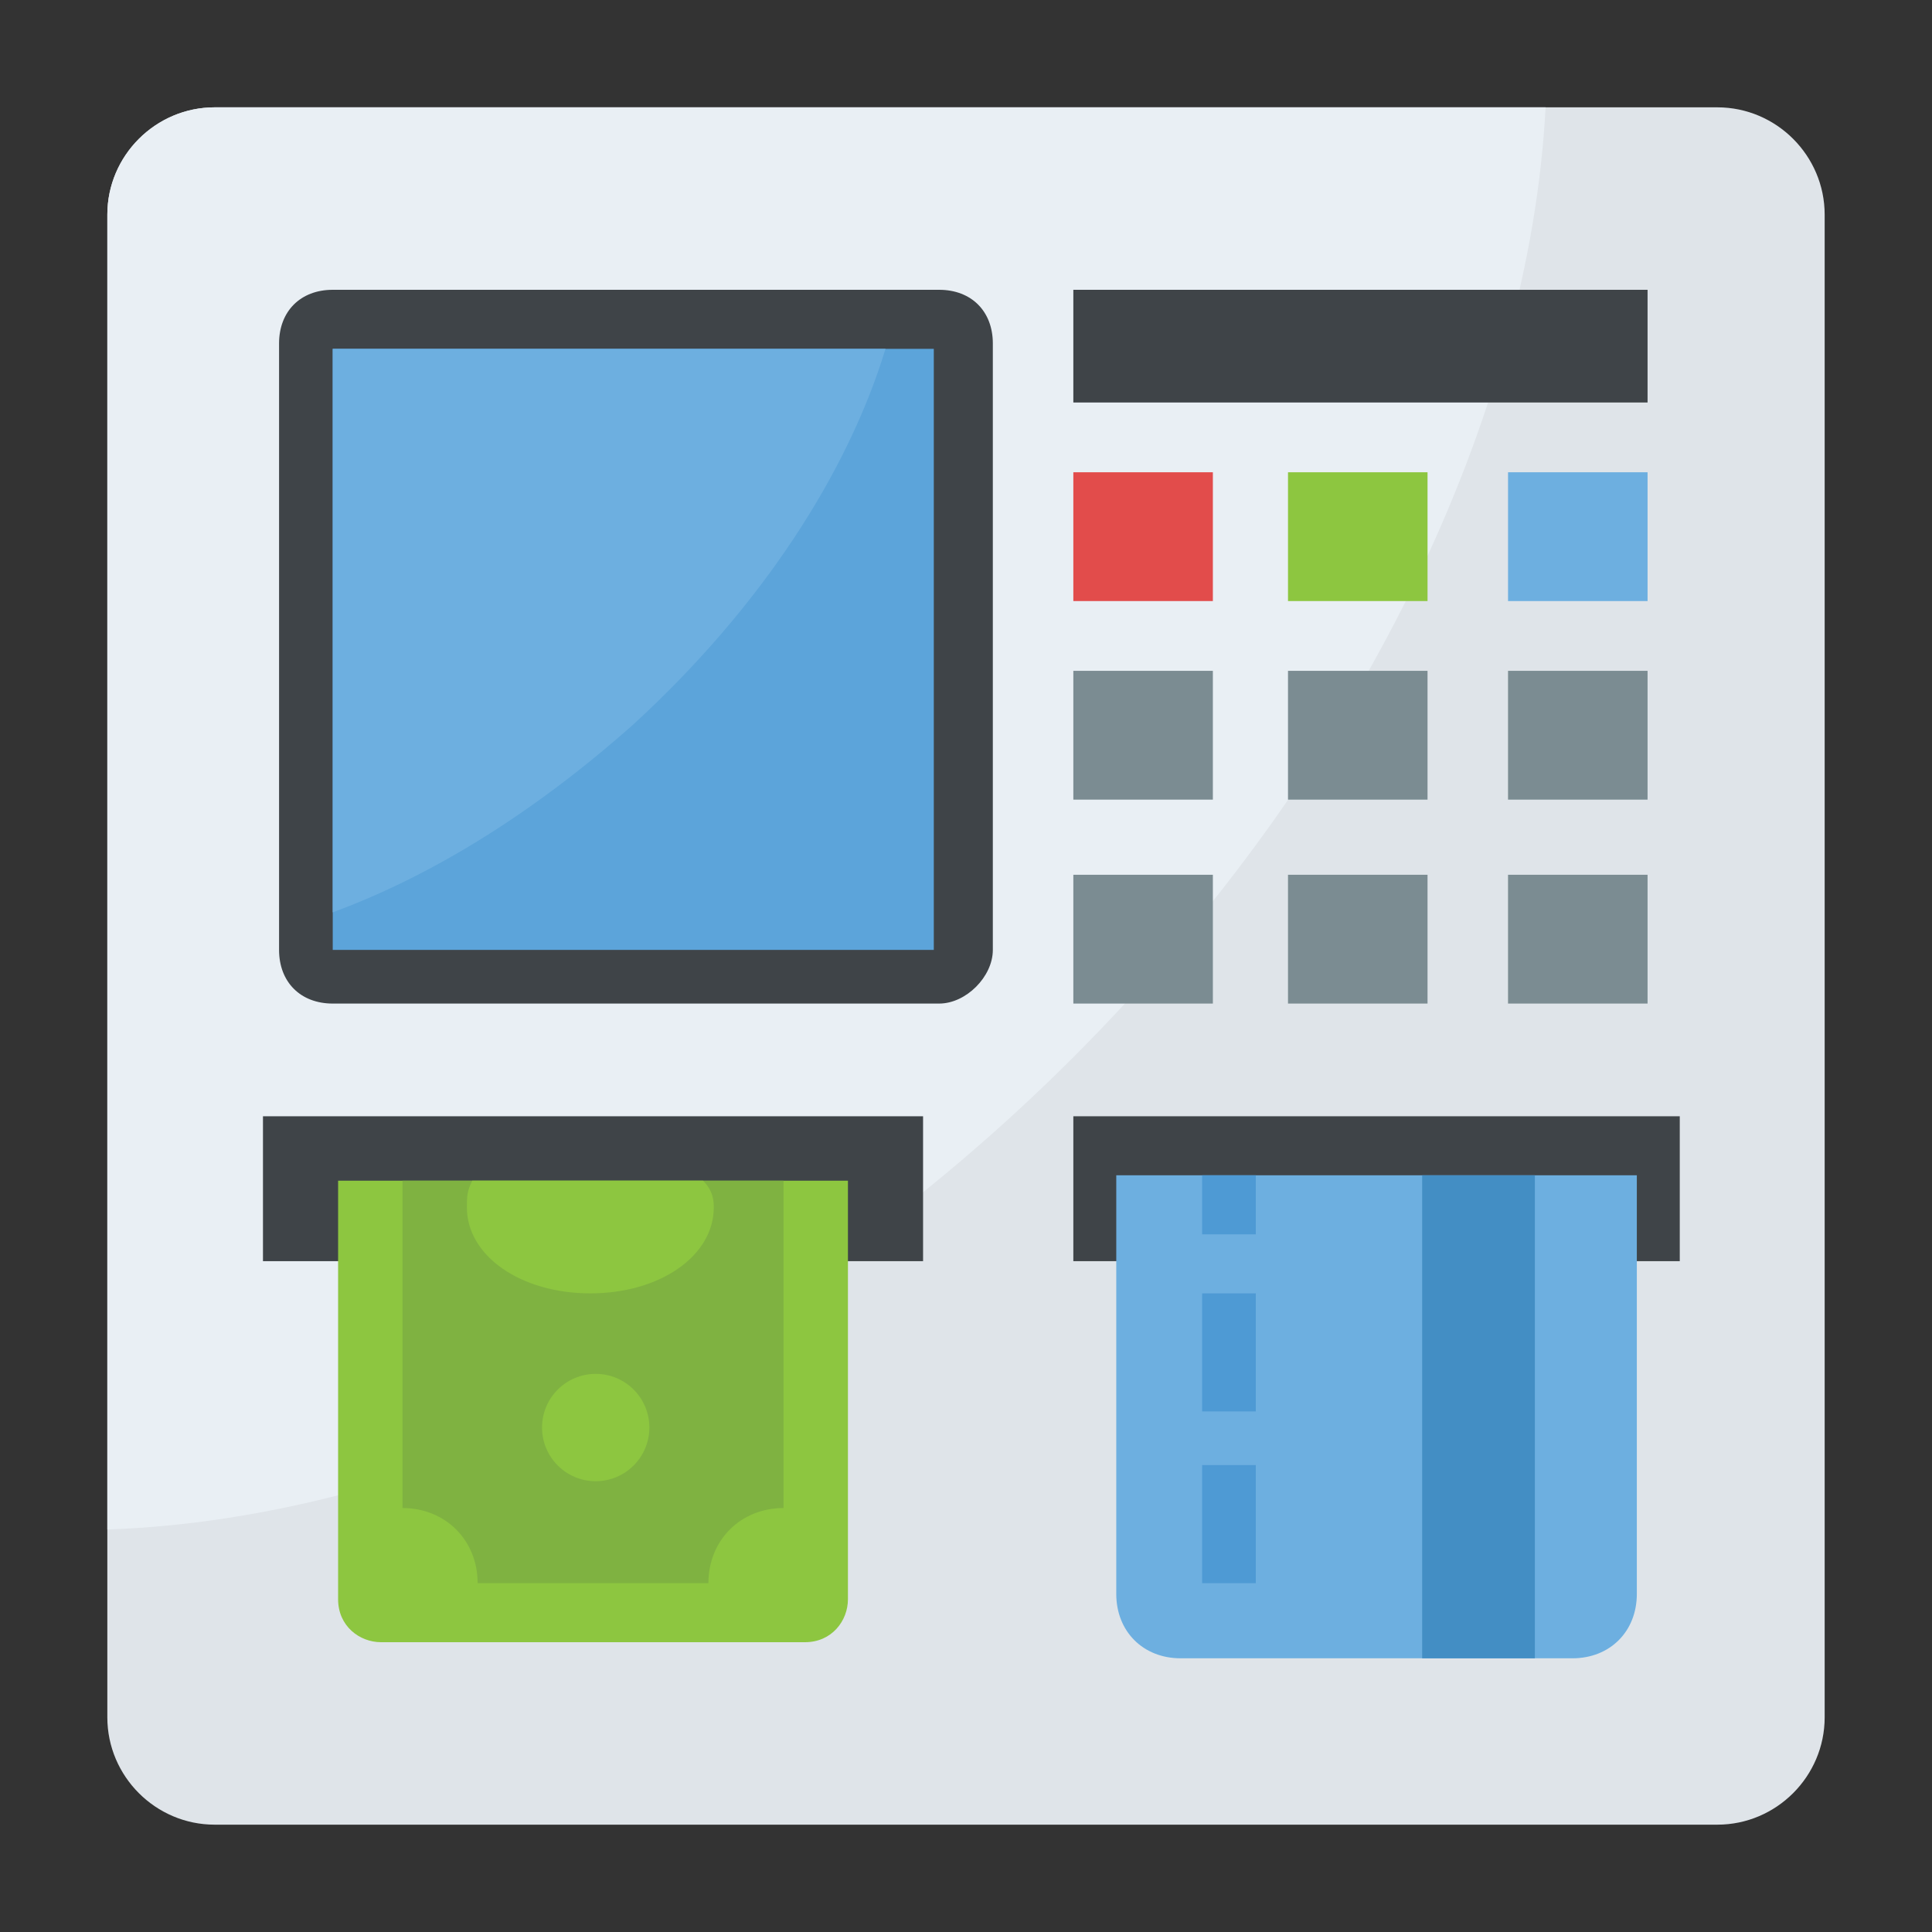 <?xml version="1.0" encoding="utf-8"?>
<!-- Generator: Adobe Illustrator 18.0.0, SVG Export Plug-In . SVG Version: 6.00 Build 0)  -->
<!DOCTYPE svg PUBLIC "-//W3C//DTD SVG 1.1//EN" "http://www.w3.org/Graphics/SVG/1.1/DTD/svg11.dtd">
<svg version="1.1" id="Layer_1" xmlns="http://www.w3.org/2000/svg" xmlns:xlink="http://www.w3.org/1999/xlink" x="0px" y="0px"
	 viewBox="0 0 36 36" enable-background="new 0 0 36 36" xml:space="preserve">
<rect x="0" y="0" width="36" height="36" fill="#333333" stroke="none"/>
<g>
	<g>
		<g>
			<g>
				<g>
					<g>
						<path fill="#DFE4E9" d="M34,4v28c0,1.1-0.9,2-2,2H4c-1.1,0-2-0.9-2-2V4c0-1.1,0.9-2,2-2h28C33.1,2,34,2.9,34,4z"/>
					</g>
				</g>
			</g>
		</g>
		<g>
			<g>
				<g>
					<g>
						<path fill="#E9EFF4" d="M28.8,2c-0.3,5.7-3.4,12.3-8.8,17.7c-5.5,5.5-12.2,8.6-18,8.8V4c0-1.1,0.9-2,2-2H28.8z"/>
					</g>
				</g>
			</g>
		</g>
		<g>
			<g>
				<g>
					<g>
						<g>
							<path fill="#3F4448" d="M17.5,18.7H6.2c-0.6,0-1-0.4-1-1V6.4c0-0.6,0.4-1,1-1h11.3c0.6,0,1,0.4,1,1v11.3
								C18.5,18.2,18,18.7,17.5,18.7z"/>
						</g>
					</g>
				</g>
			</g>
			<g>
				<g>
					<g>
						<g>
							<rect x="6.2" y="6.5" fill="#5CA4DA" width="11.2" height="11.2"/>
						</g>
					</g>
				</g>
			</g>
			<g>
				<g>
					<g>
						<g>
							<g>
								<rect x="20" y="8.8" fill="#E24C4B" width="2.6" height="2.4"/>
							</g>
						</g>
					</g>
				</g>
				<g>
					<g>
						<g>
							<g>
								<rect x="24" y="8.8" fill="#8DC640" width="2.6" height="2.4"/>
							</g>
						</g>
					</g>
				</g>
				<g>
					<g>
						<g>
							<g>
								<rect x="28.1" y="8.8" fill="#6DAFE0" width="2.6" height="2.4"/>
							</g>
						</g>
					</g>
				</g>
				<g>
					<g>
						<g>
							<g>
								<rect x="20" y="12.5" fill="#7B8C92" width="2.6" height="2.4"/>
							</g>
						</g>
					</g>
				</g>
				<g>
					<g>
						<g>
							<g>
								<rect x="20" y="16.3" fill="#7B8C92" width="2.6" height="2.4"/>
							</g>
						</g>
					</g>
				</g>
				<g>
					<g>
						<g>
							<g>
								<rect x="24" y="12.5" fill="#7B8C92" width="2.6" height="2.4"/>
							</g>
						</g>
					</g>
				</g>
				<g>
					<g>
						<g>
							<g>
								<rect x="24" y="16.3" fill="#7B8C92" width="2.6" height="2.4"/>
							</g>
						</g>
					</g>
				</g>
				<g>
					<g>
						<g>
							<g>
								<rect x="28.1" y="12.5" fill="#7B8C92" width="2.6" height="2.4"/>
							</g>
						</g>
					</g>
				</g>
				<g>
					<g>
						<g>
							<g>
								<rect x="28.1" y="16.3" fill="#7B8C92" width="2.6" height="2.4"/>
							</g>
						</g>
					</g>
				</g>
			</g>
			<g>
				<g>
					<g>
						<g>
							<rect x="20" y="20.8" fill="#3F4448" width="11.3" height="2.7"/>
						</g>
					</g>
				</g>
			</g>
			<g>
				<g>
					<g>
						<g>
							<rect x="4.9" y="20.8" fill="#3F4448" width="12.3" height="2.7"/>
						</g>
					</g>
				</g>
			</g>
			<g>
				<g>
					<g>
						<g>
							<g>
								<path fill="#6DAFE0" d="M20.8,21.9v7.8c0,0.7,0.5,1.2,1.2,1.2h7.3c0.7,0,1.2-0.5,1.2-1.2v-7.8H20.8z"/>
							</g>
						</g>
					</g>
				</g>
				<g>
					<g>
						<g>
							<g>
								<g>
									<rect x="26.5" y="21.9" fill="#438EC4" width="2.1" height="9"/>
								</g>
							</g>
						</g>
					</g>
				</g>
				<g>
					<g>
						<g>
							<g>
								<g>
									<rect x="22.4" y="21.9" fill="#4E9AD4" width="1" height="1.1"/>
								</g>
							</g>
						</g>
					</g>
					<g>
						<g>
							<g>
								<g>
									<rect x="22.4" y="24.1" fill="#4E9AD4" width="1" height="2.2"/>
								</g>
							</g>
						</g>
					</g>
					<g>
						<g>
							<g>
								<g>
									<rect x="22.4" y="27.3" fill="#4E9AD4" width="1" height="2.2"/>
								</g>
							</g>
						</g>
					</g>
				</g>
			</g>
			<g>
				<g>
					<g>
						<g>
							<g>
								<path fill="#8DC640" d="M6.3,22v7.8c0,0.5,0.4,0.8,0.8,0.8H15c0.5,0,0.8-0.4,0.8-0.8V22H6.3z"/>
							</g>
						</g>
					</g>
				</g>
				<g>
					<g>
						<g>
							<g>
								<g>
									<path fill="#7FB241" d="M14.6,22v6.1c-0.8,0-1.4,0.6-1.4,1.4H8.9c0-0.8-0.6-1.4-1.4-1.4V22H14.6z"/>
								</g>
							</g>
						</g>
					</g>
				</g>
			</g>
			<g>
				<g>
					<g>
						<g>
							<rect x="20" y="5.4" fill="#3F4448" width="10.7" height="2.1"/>
						</g>
					</g>
				</g>
			</g>
			<g>
				<g>
					<g>
						<g>
							<path fill="#6DAFE0" d="M16.5,6.5c-0.7,2.3-2.3,4.8-4.7,7C10,15.1,8.1,16.3,6.2,17V6.5H16.5z"/>
						</g>
					</g>
				</g>
			</g>
		</g>
	</g>
	<g>
		<g>
			<g>
				<g>
					<g>
						<path fill="#8DC640" d="M13.3,22.5c0,0.9-1,1.6-2.3,1.6c-1.3,0-2.3-0.7-2.3-1.6c0-0.2,0-0.3,0.1-0.5h4.3
							C13.3,22.2,13.3,22.4,13.3,22.5z"/>
					</g>
				</g>
			</g>
		</g>
	</g>
	<g>
		<g>
			<g>
				<g>
					<g>
						<circle fill="#8DC640" cx="11.1" cy="26.6" r="1"/>
					</g>
				</g>
			</g>
		</g>
	</g>
</g>
</svg>
